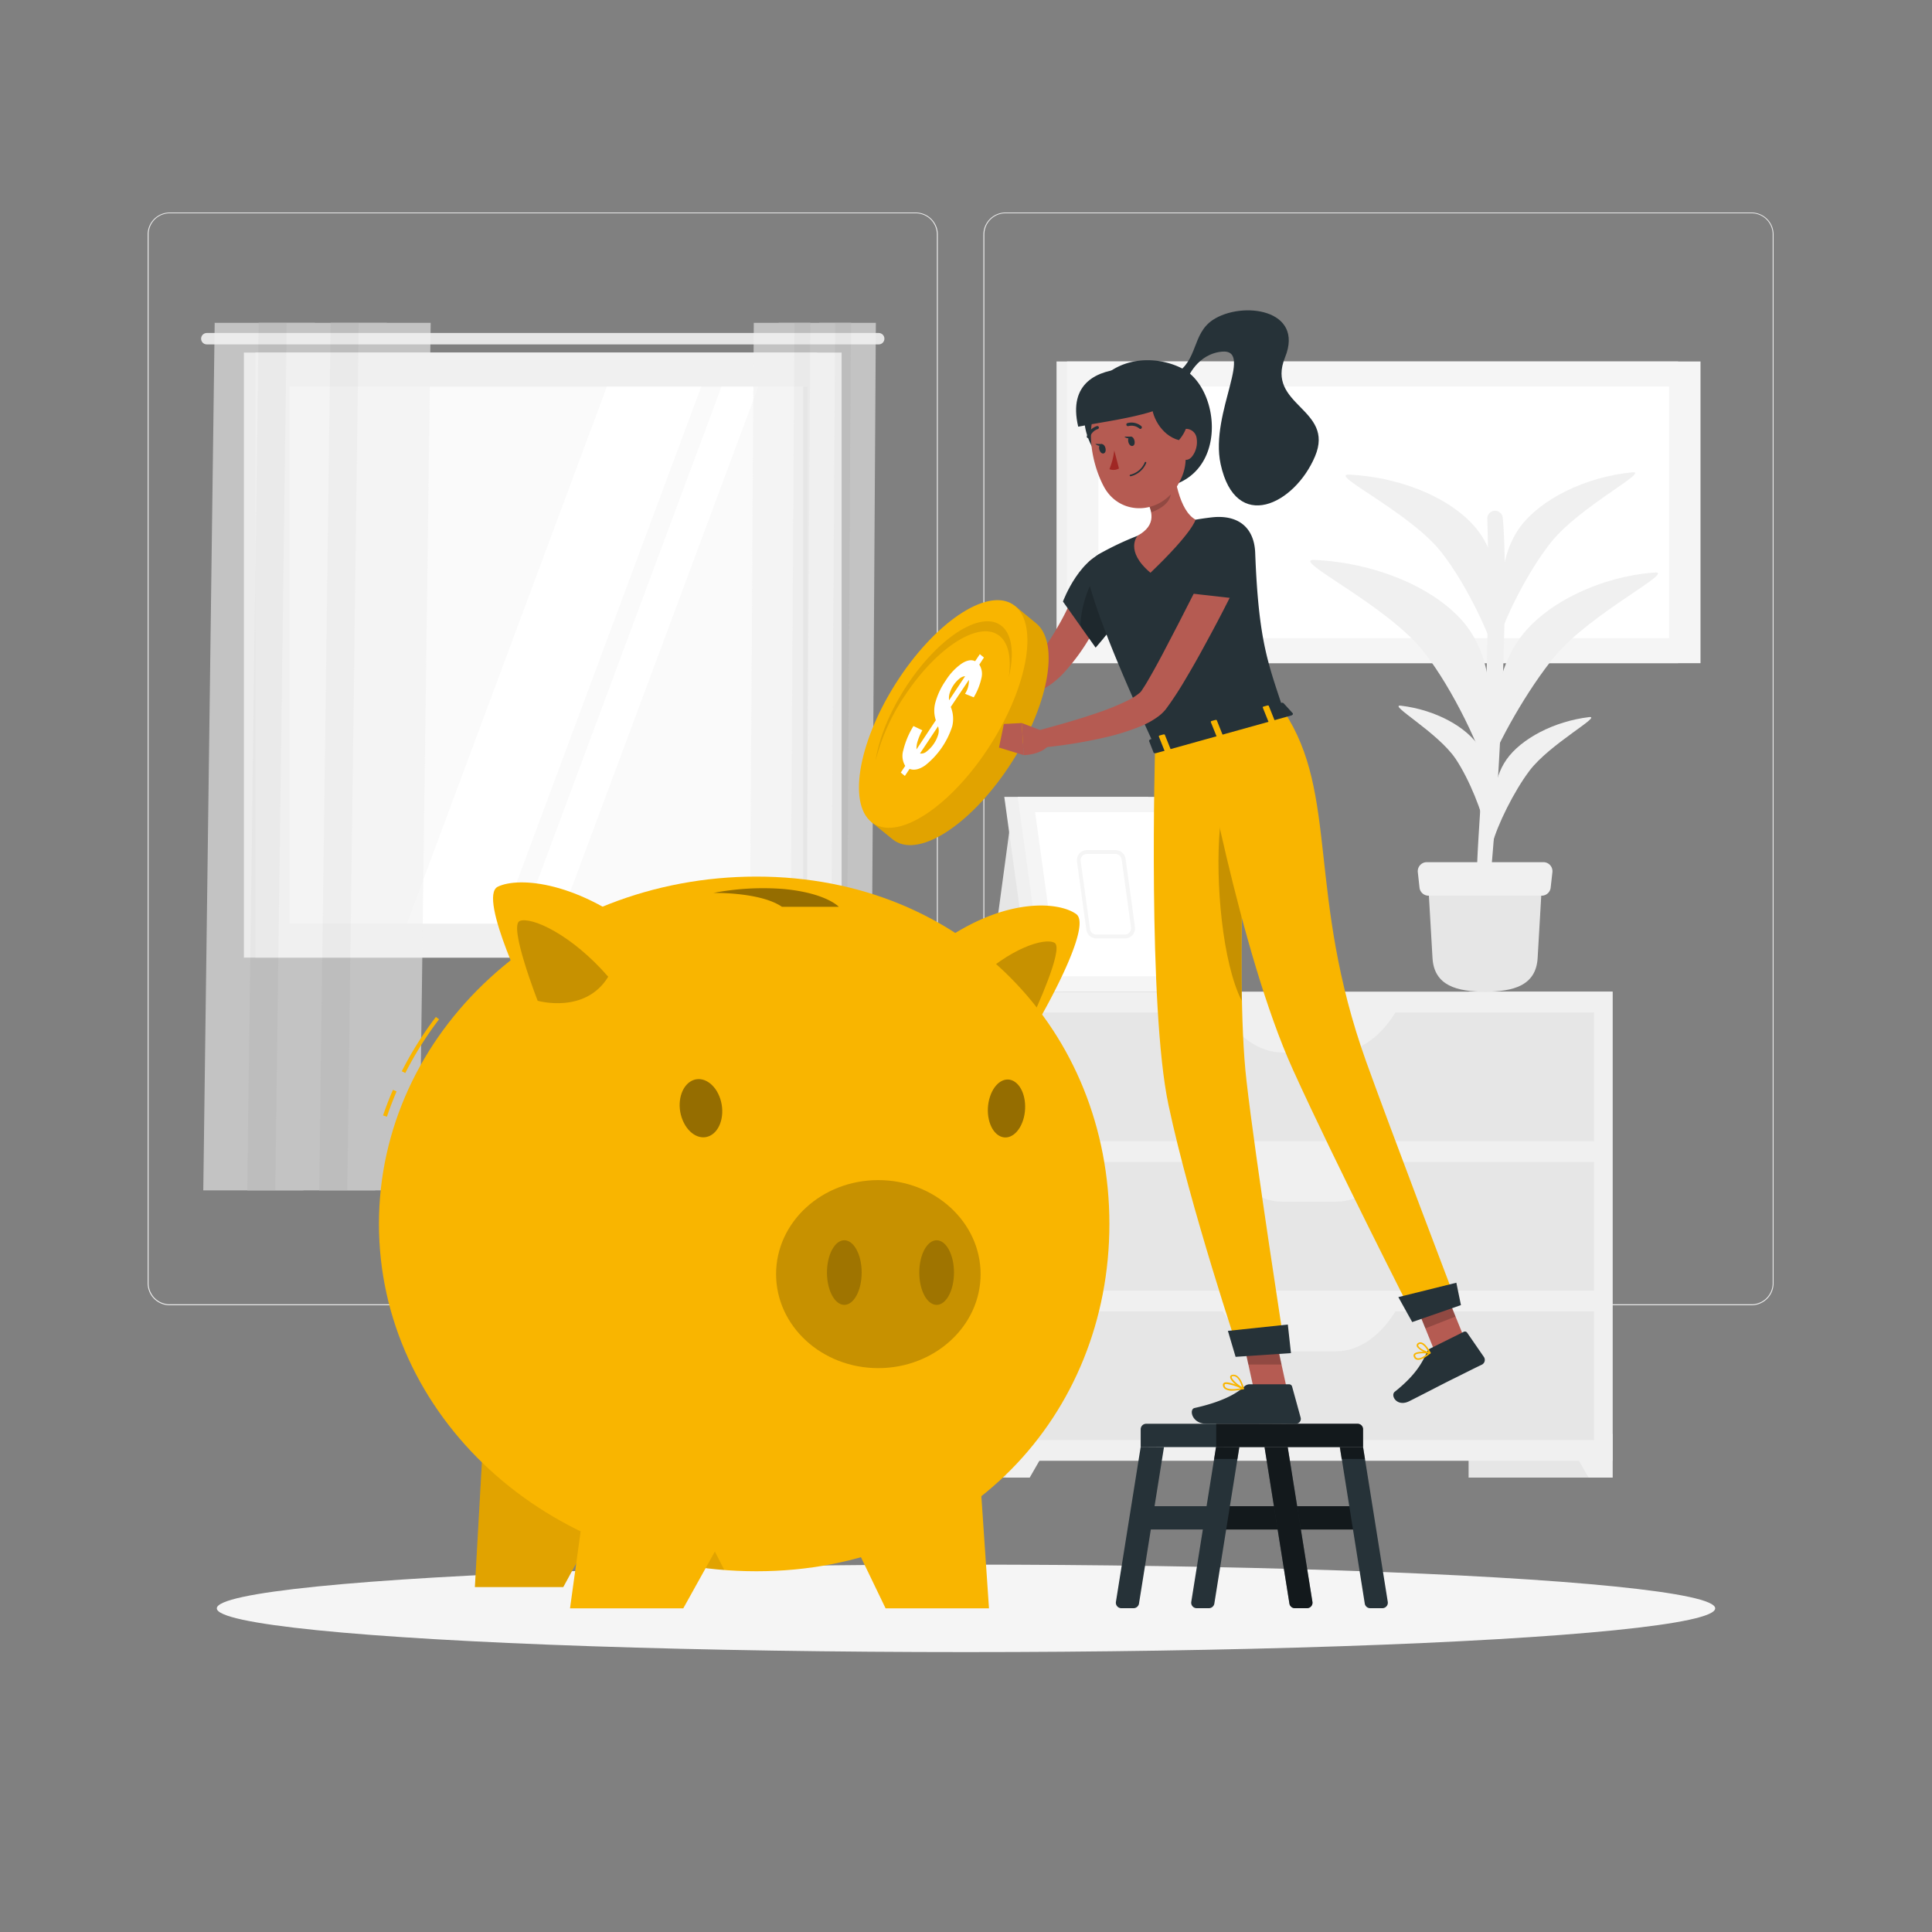 <svg xmlns="http://www.w3.org/2000/svg" viewBox="0 0 500 500"><rect x="0" y="0" width="500" height="500" fill="#808080" stroke="none"/><g id="freepik--background-complete--inject-70"><path d="M237,337.8H43.91a5.71,5.71,0,0,1-5.7-5.71V60.66A5.71,5.71,0,0,1,43.91,55H237a5.71,5.71,0,0,1,5.71,5.71V332.09A5.71,5.71,0,0,1,237,337.8ZM43.91,55.2a5.46,5.46,0,0,0-5.45,5.46V332.09a5.46,5.46,0,0,0,5.45,5.46H237a5.47,5.47,0,0,0,5.46-5.46V60.66A5.47,5.47,0,0,0,237,55.2Z" style="fill:#ebebeb"></path><path d="M453.31,337.8H260.21a5.72,5.72,0,0,1-5.71-5.71V60.66A5.72,5.72,0,0,1,260.21,55h193.1A5.71,5.71,0,0,1,459,60.66V332.09A5.71,5.71,0,0,1,453.31,337.8ZM260.21,55.2a5.47,5.47,0,0,0-5.46,5.46V332.09a5.47,5.47,0,0,0,5.46,5.46h193.1a5.47,5.47,0,0,0,5.46-5.46V60.66a5.47,5.47,0,0,0-5.46-5.46Z" style="fill:#ebebeb"></path><rect x="380.07" y="256.64" width="37.25" height="125.76" style="fill:#e6e6e6"></rect><polygon points="411.13 382.4 417.32 382.4 417.32 371.08 404.62 371.08 411.13 382.4" style="fill:#f0f0f0"></polygon><rect x="228.44" y="256.64" width="37.25" height="125.76" style="fill:#e6e6e6"></rect><rect x="260.29" y="256.64" width="157.04" height="121.41" style="fill:#f0f0f0"></rect><rect x="265.1" y="262.02" width="147.42" height="33.3" style="fill:#e6e6e6"></rect><path d="M345.77,272.37H331.84c-6,0-11.83-4.11-16-11.36h45.91C357.6,268.26,351.82,272.37,345.77,272.37Z" style="fill:#f0f0f0"></path><polygon points="266.49 382.4 260.29 382.4 260.29 371.08 272.99 371.08 266.49 382.4" style="fill:#f0f0f0"></polygon><rect x="265.1" y="300.7" width="147.42" height="33.3" style="fill:#e6e6e6"></rect><path d="M345.77,311H331.84c-6,0-11.83-4.1-16-11.36h45.91C357.6,306.94,351.82,311,345.77,311Z" style="fill:#f0f0f0"></path><rect x="265.1" y="339.38" width="147.42" height="33.3" style="fill:#e6e6e6"></rect><path d="M345.77,349.72H331.84c-6,0-11.83-4.11-16-11.36h45.91C357.6,345.61,351.82,349.72,345.77,349.72Z" style="fill:#f0f0f0"></path><rect x="273.43" y="93.55" width="160.86" height="78.08" style="fill:#f0f0f0"></rect><rect x="276.14" y="93.55" width="163.95" height="78.08" style="fill:#f5f5f5"></rect><rect x="325.57" y="58.73" width="65.09" height="147.72" transform="translate(490.71 -225.52) rotate(90)" style="fill:#fff"></rect><path d="M385.56,229.06c2.9-30,4.91-78.78,3.35-95.08a2,2,0,0,0-.82-1.41h0a2,2,0,0,0-3.18,1.68c.27,8.08.59,28.27-1.13,63.1-.86,17.33-2.09,29.2-1.24,31.71Z" style="fill:#f0f0f0"></path><path d="M393.87,164.46c6.62-8.52,20.32-15.26,34.36-16.29,5.51-.41-16.63,10.58-25.75,21.56-7.07,8.52-15,22.56-17.64,30.22C386.39,184.14,387.24,173,393.87,164.46Z" style="fill:#f0f0f0"></path><path d="M380,162.62c-6.85-9.54-22.67-16.89-39.79-17.72-6.72-.32,18.85,11.66,28.39,23.94,7.41,9.53,15,25.33,17.1,34C386.21,184.86,386.86,172.17,380,162.62Z" style="fill:#f0f0f0"></path><path d="M393.41,136.38c5.23-7.11,16.78-12.95,29-14.14,4.8-.47-13.86,9-21.1,18.22-5.63,7.12-11.61,18.77-13.41,25.08C388.2,152.61,388.19,143.49,393.41,136.38Z" style="fill:#f0f0f0"></path><path d="M382.88,137.84c-5.81-8.09-19.2-14.3-33.7-15-5.69-.27,16,9.87,24,20.27,6.28,8.07,12.72,21.45,14.49,28.79C388.13,156.66,388.68,145.92,382.88,137.84Z" style="fill:#f0f0f0"></path><path d="M389.9,196.54c3.78-5.36,12.27-9.87,21.34-10.95,3.56-.42-10.16,6.93-15.4,13.86-4.07,5.38-8.34,14.12-9.58,18.83C386.27,208.67,386.13,201.9,389.9,196.54Z" style="fill:#f0f0f0"></path><path d="M383,193.52c-3.28-5.32-11.4-9.81-20.45-10.89-3.56-.42,9.56,6.89,14.17,13.76,3.57,5.34,7,14,7.8,18.68C385.5,205.55,386.32,198.84,383,193.52Z" style="fill:#f0f0f0"></path><path d="M384.33,256.64h0c7.23,0,13.2-1.51,13.61-8.72l1.21-20.87H369.52l1.21,20.87C371.14,255.13,377.11,256.64,384.33,256.64Z" style="fill:#e6e6e6"></path><path d="M369.69,231.8H399a2.33,2.33,0,0,0,2.31-2.08l.45-4a2.34,2.34,0,0,0-2.32-2.59H369.25a2.34,2.34,0,0,0-2.32,2.59l.44,4A2.34,2.34,0,0,0,369.69,231.8Z" style="fill:#f0f0f0"></path><polygon points="275.25 256.64 255.6 256.64 261.42 213.57 275.25 213.57 275.25 256.64" style="fill:#e6e6e6"></polygon><polygon points="304.09 256.64 266.85 256.64 259.91 206.23 297.16 206.23 304.09 256.64" style="fill:#f0f0f0"></polygon><polygon points="309.06 256.64 270.31 256.64 263.38 206.23 302.13 206.23 309.06 256.64" style="fill:#f5f5f5"></polygon><polygon points="273.73 252.67 267.89 210.2 298.7 210.2 304.54 252.67 273.73 252.67" style="fill:#fff"></polygon><path d="M291.1,242.87h-7.34a2.64,2.64,0,0,1-2.62-2.28L278.72,223a2.63,2.63,0,0,1,.62-2.1,2.68,2.68,0,0,1,2-.9h7.34a2.65,2.65,0,0,1,2.62,2.28l2.42,17.59a2.64,2.64,0,0,1-2.62,3Zm-9-2.42a1.65,1.65,0,0,0,1.63,1.42h7.34a1.64,1.64,0,0,0,1.24-.56,1.67,1.67,0,0,0,.39-1.31l-2.42-17.58a1.65,1.65,0,0,0-1.63-1.42h-7.34a1.62,1.62,0,0,0-1.24.56,1.59,1.59,0,0,0-.39,1.3Z" style="fill:#f5f5f5"></path><rect x="63.12" y="91.25" width="148.38" height="156.58" style="fill:#e6e6e6"></rect><path d="M227.41,86.18H53.52a1.47,1.47,0,0,0-1.47,1.48h0a1.47,1.47,0,0,0,1.47,1.47H227.41a1.47,1.47,0,0,0,1.47-1.47h0A1.47,1.47,0,0,0,227.41,86.18Z" style="fill:#e6e6e6"></path><rect x="66.07" y="91.25" width="151.74" height="156.58" style="fill:#f0f0f0"></rect><rect x="72.46" y="102.49" width="138.95" height="134.11" transform="translate(311.48 27.61) rotate(90)" style="fill:#fafafa"></rect><polygon points="105.32 239.02 157.06 100.06 181.48 100.06 129.75 239.02 105.32 239.02" style="fill:#fff"></polygon><polygon points="134.99 239.02 186.73 100.06 196.25 100.06 144.51 239.02 134.99 239.02" style="fill:#fff"></polygon><rect x="138.95" y="168.98" width="138.95" height="1.12" transform="translate(377.97 -38.89) rotate(90)" style="fill:#e6e6e6"></rect><g style="opacity:0.6"><polygon points="71.24 308.07 52.61 308.07 55.56 83.55 74.2 83.55 71.24 308.07" style="fill:#f0f0f0"></polygon><polygon points="78.5 308.07 63.98 308.07 66.94 83.55 81.45 83.55 78.5 308.07" style="fill:#e6e6e6"></polygon><polygon points="89.87 308.07 71.24 308.07 74.2 83.55 92.83 83.55 89.87 308.07" style="fill:#f0f0f0"></polygon><polygon points="97.13 308.07 82.61 308.07 85.57 83.55 100.09 83.55 97.13 308.07" style="fill:#e6e6e6"></polygon><polygon points="108.5 308.07 89.87 308.07 92.83 83.55 111.46 83.55 108.5 308.07" style="fill:#f0f0f0"></polygon></g><g style="opacity:0.6"><polygon points="214.73 308.07 225.26 308.07 226.67 83.55 216.14 83.55 214.73 308.07" style="fill:#f0f0f0"></polygon><polygon points="210.63 308.07 218.83 308.07 220.25 83.55 212.04 83.55 210.63 308.07" style="fill:#e6e6e6"></polygon><polygon points="204.2 308.07 214.73 308.07 216.14 83.55 205.61 83.55 204.2 308.07" style="fill:#f0f0f0"></polygon><polygon points="200.1 308.07 208.3 308.07 209.72 83.55 201.51 83.55 200.1 308.07" style="fill:#e6e6e6"></polygon><polygon points="193.67 308.07 204.2 308.07 205.61 83.55 195.08 83.55 193.67 308.07" style="fill:#f0f0f0"></polygon></g></g><g id="freepik--Shadow--inject-70"><ellipse id="freepik--path--inject-70" cx="250" cy="416.24" rx="193.89" ry="11.32" style="fill:#f5f5f5"></ellipse></g><g id="freepik--Character--inject-70"><path d="M284.62,118.79c-6-8.12-4.61-15.21,0-20.31,5.75-6.4,15.14-6.35,21.4-3.08,9.8,5.11,11.91,27.5-4.46,30.66A132.71,132.71,0,0,1,284.62,118.79Z" style="fill:#263238"></path><path d="M304.11,96.81c6-3.53,4.33-10.38,9.75-14,7.54-5,23.79-2.83,18.71,9.67s13,13.22,7.75,25.64-20.5,20-24.42,2c-2.93-13.49,9.52-30.87-.53-29-6.27,1.16-8.36,7.61-8.36,7.61Z" style="fill:#263238"></path><path d="M289.2,149.75c-.82,2.27-1.71,4.33-2.66,6.46s-2,4.18-3.1,6.23a54.1,54.1,0,0,1-8.27,11.85A21.83,21.83,0,0,1,272.1,177a21.06,21.06,0,0,1-3.48,2,36.68,36.68,0,0,1-7,2.32,59,59,0,0,1-13.9,1.51,2.17,2.17,0,0,1-.51-4.27l.1,0a102.92,102.92,0,0,0,12.33-3.71,37,37,0,0,0,5.48-2.57,16.27,16.27,0,0,0,2.22-1.53,14.83,14.83,0,0,0,1.86-1.86,36.31,36.31,0,0,0,3.47-4.86c1.08-1.77,2.12-3.6,3.08-5.51,1.9-3.78,3.7-7.82,5.25-11.7l0-.06a4.35,4.35,0,0,1,8.13,3.1Z" style="fill:#b55b52"></path><path d="M287.9,142.35c-8.26.94-12.81,13.33-12.81,13.33l8.46,11.92s10-11.33,10.87-16.39C295.29,146,294,141.64,287.9,142.35Z" style="fill:#263238"></path><path d="M283.38,149.93c2.77-1.74,5.79-.78,8.36,2.45a8.69,8.69,0,0,1,1.05,3c-2.5,4.53-9.25,12.21-9.25,12.21l-3.87-5.45C279.38,158.92,281.59,151,283.38,149.93Z" style="opacity:0.2"></path><path d="M249.23,179,243,175.64l-.17,8.12s4.16.9,6.91-1.32Z" style="fill:#b55b52"></path><polygon points="236.75 175.92 237.84 182.55 242.87 183.76 243.04 175.64 236.75 175.92" style="fill:#b55b52"></polygon><path d="M268.15,161.31l-5.46-4.48-37.2,55.89L231,217.2c6.28,5.14,19.69-3.2,30-18.64S274.43,166.45,268.15,161.31Z" style="fill:#f9b500"></path><path d="M268.15,161.31l-5.46-4.48-37.2,55.89L231,217.2c6.28,5.14,19.69-3.2,30-18.64S274.43,166.45,268.15,161.31Z" style="opacity:0.1"></path><ellipse cx="244.09" cy="184.78" rx="33.61" ry="14.6" transform="translate(-42.56 292.26) rotate(-57.68)" style="fill:#f9b500"></ellipse><path d="M237.19,193.94l5-7.54a8,8,0,0,1-.07-4.77,18.91,18.91,0,0,1,2.63-5.51,15.2,15.2,0,0,1,4.06-4.34c1.39-.92,2.58-1.14,3.55-.66l1.22-1.82,1.06.87L253.44,172a4.42,4.42,0,0,1,.56,3.47,16.55,16.55,0,0,1-2,5l-2.25-.92a6.13,6.13,0,0,0,1-3.6l-4.69,7a8.2,8.2,0,0,1,.38,5,21.1,21.1,0,0,1-7,10.13q-2.28,1.58-4.05.91l-1.21,1.82-1.06-.87,1.15-1.73a5,5,0,0,1-.51-4,21.7,21.7,0,0,1,2.64-6.31L238.7,189a14.1,14.1,0,0,0-1.22,2.84A6.16,6.16,0,0,0,237.19,193.94ZM249.77,175a2.63,2.63,0,0,0-1.5.66,7.8,7.8,0,0,0-2.47,3.67,4.07,4.07,0,0,0-.17,1.9Zm-11.68,20a2.09,2.09,0,0,0,1.72-.52,8.74,8.74,0,0,0,3-4.38,3.55,3.55,0,0,0-.05-2.12Z" style="fill:#fff"></path><path d="M261.05,175.38c.74-4.9,0-8.83-2.32-10.76-5.11-4.19-16,2.61-24.41,15.18a54.12,54.12,0,0,0-7.71,17c.86-5.74,3.71-12.81,8.22-19.6,8.37-12.57,19.3-19.36,24.41-15.18C262,164.27,262.5,169.28,261.05,175.38Z" style="opacity:0.1"></path><polygon points="333.55 361.81 325.15 362.61 320.87 343.04 329.27 342.24 333.55 361.81" style="fill:#b55b52"></polygon><polygon points="380.34 349.71 372.53 352.77 365 334.21 372.81 331.15 380.34 349.71" style="fill:#b55b52"></polygon><path d="M370.26,348.93l8.56-4.26a.69.69,0,0,1,.87.22l4.34,6.29a1.37,1.37,0,0,1-.54,2c-3,1.44-4.32,2.15-8.09,4-2.32,1.15-7.49,3.86-10.69,5.45s-4.94-1.49-3.75-2.44c5.33-4.25,7.09-7.46,8.26-10.15A2.23,2.23,0,0,1,370.26,348.93Z" style="fill:#263238"></path><path d="M323.51,358.25h10.1a.82.82,0,0,1,.79.61l2.2,8a1.25,1.25,0,0,1-1.23,1.6c-3.53-.06-5.22,0-9.66,0H312.15c-3.69,0-4.5-3.74-3-4.07,6.85-1.52,10.8-3.61,12.91-5.6A2.06,2.06,0,0,1,323.51,358.25Z" style="fill:#263238"></path><polygon points="320.88 343.05 323.08 353.13 331.66 353.13 329.28 342.24 320.88 343.05" style="opacity:0.2"></polygon><polygon points="372.81 331.16 365 334.22 368.89 343.78 376.69 340.72 372.81 331.16" style="opacity:0.2"></polygon><path d="M313.54,133.9c6.68-.77,11,2.41,11.3,9.08.88,23.51,3.48,28.92,7.41,41.08l-33.31,9.27c-11.84-25.64-16-37.73-17.32-43.42a6.18,6.18,0,0,1,3.22-6.75A77.38,77.38,0,0,1,313.54,133.9Z" style="fill:#263238"></path><path d="M303.41,118.14c.4,5.13,1.73,14,6,16.35,0,0-.63,3.17-11.67,13.74-6.81-5.74-3.33-9.59-3.33-9.59,5.07-2.81,3.88-6.47,1.88-10Z" style="fill:#b55b52"></path><path d="M302.64,119.29a21.26,21.26,0,0,1,.3,8.91c-.38,2-2.56,3.52-5,4.39a13.8,13.8,0,0,0-1.62-3.94Z" style="opacity:0.2"></path><path d="M305.37,108.45c1.63,8.29,2.5,11.76-.52,17-4.55,7.92-15.09,8.12-19.17.48-3.67-6.87-5.73-19.27,1.41-24.61A11.53,11.53,0,0,1,305.37,108.45Z" style="fill:#b55b52"></path><path d="M309.7,113.5a6.11,6.11,0,0,1-1.14,4.57c-1.3,1.73-3.26.89-4-1-.66-1.72-.79-4.7,1.05-5.74A2.77,2.77,0,0,1,309.7,113.5Z" style="fill:#b55b52"></path><path d="M298.1,104.06c-.31,3.17,2.23,8.59,7,9.85,4.94-5.68,1.68-13.47-2.86-13.63S298.1,104.06,298.1,104.06Z" style="fill:#263238"></path><path d="M291.44,95.42c-7.29.33-15.11,3.58-12.4,15,6.36-1.33,24.06-3.31,25.42-7.85C302.67,96.74,296.22,95.2,291.44,95.42Z" style="fill:#263238"></path><path d="M298.94,193.33S297,260.61,302.41,286c5.61,26.42,18.28,64.18,18.28,64.18l11.9-.77s-7.69-49.37-10-69.74c-3.26-28.08.79-93.15.79-93.15Z" style="fill:#f9b500"></path><path d="M315.7,214.37c.54-6.1,5.14-4.93,6.17,3.33-.45,13-.77,28.09-.51,41.3C316.4,249.31,314.47,228.25,315.7,214.37Z" style="opacity:0.2"></path><polygon points="334.1 350.18 319.77 351.15 317.78 344.43 333.29 342.79 334.1 350.18" style="fill:#263238"></polygon><path d="M310.69,190.06s10.14,56.4,23.91,86.75c11.12,24.51,31.27,64,31.27,64l10.93-4.09s-17.09-44.83-23.27-62.07c-15.39-43-7-69.1-21.28-90.59Z" style="fill:#f9b500"></path><polygon points="378.09 337.76 365.48 342.15 361.89 335.69 376.9 331.97 378.09 337.76" style="fill:#263238"></polygon><path d="M332.2,182l2.34,2.57c.18.2,0,.51-.42.61l-34.93,9.73c-.3.08-.59,0-.66-.18l-1.13-2.9c-.08-.2.13-.45.46-.54l33.73-9.39A.61.61,0,0,1,332.2,182Z" style="fill:#263238"></path><path d="M328.72,187l.91-.26c.18-.05.29-.18.24-.29l-1.5-3.75c0-.11-.22-.16-.4-.11l-.91.25c-.18,0-.29.18-.25.29l1.51,3.76C328.36,187,328.54,187.05,328.72,187Z" style="fill:#f9b500"></path><path d="M301.82,194.48l.91-.25c.17,0,.29-.18.24-.29l-1.5-3.75c0-.11-.23-.16-.41-.11l-.9.25c-.18,0-.29.18-.25.29l1.5,3.76C301.46,194.49,301.64,194.53,301.82,194.48Z" style="fill:#f9b500"></path><path d="M315.27,190.74l.91-.25c.18-.05.29-.18.24-.29l-1.5-3.76c0-.11-.23-.16-.41-.11l-.9.25c-.18,0-.29.19-.25.3l1.51,3.75C314.91,190.74,315.09,190.79,315.27,190.74Z" style="fill:#f9b500"></path><path d="M293.59,114c.17.67,0,1.3-.47,1.41s-.93-.33-1.1-1,0-1.29.47-1.41S293.42,113.31,293.59,114Z" style="fill:#263238"></path><path d="M286.08,115.94c.18.66,0,1.29-.47,1.41s-.93-.34-1.1-1,0-1.3.47-1.41S285.91,115.27,286.08,115.94Z" style="fill:#263238"></path><path d="M285.18,114.93l-1.71-.05S284.61,115.92,285.18,114.93Z" style="fill:#263238"></path><path d="M288.37,116.56a18.41,18.41,0,0,1-1.26,4.86,2.93,2.93,0,0,0,2.48-.18Z" style="fill:#a02724"></path><path d="M292.53,123.25a.2.2,0,0,1-.16-.15.19.19,0,0,1,.14-.24,5.42,5.42,0,0,0,3.75-3.18.2.2,0,0,1,.26-.13.21.21,0,0,1,.13.25,5.78,5.78,0,0,1-4,3.45A.21.21,0,0,1,292.53,123.25Z" style="fill:#263238"></path><path d="M295.06,111a.34.34,0,0,1-.19-.09,3.18,3.18,0,0,0-2.84-.64.41.41,0,0,1-.51-.26.39.39,0,0,1,.25-.51,4,4,0,0,1,3.6.78.41.41,0,0,1-.31.72Z" style="fill:#263238"></path><path d="M281.61,113.38l-.08,0a.4.4,0,0,1-.25-.51,4,4,0,0,1,2.61-2.6.4.4,0,0,1,.49.29.41.41,0,0,1-.3.49,3.15,3.15,0,0,0-2,2.08A.4.4,0,0,1,281.61,113.38Z" style="fill:#263238"></path><path d="M320.75,149.64c-2.6,5.36-5.3,10.62-8.15,15.85-1.42,2.62-2.84,5.24-4.35,7.82s-3,5.17-4.79,7.76c-.41.64-.92,1.32-1.4,2l-.18.24-.09.13-.15.19c-.21.26-.42.48-.63.7a10.68,10.68,0,0,1-1.23,1.07,21.52,21.52,0,0,1-4.66,2.59,58.89,58.89,0,0,1-9,2.82,125.3,125.3,0,0,1-17.86,2.79l-.68-4.26c2.79-.74,5.63-1.52,8.42-2.33s5.56-1.67,8.26-2.61a64,64,0,0,0,7.69-3.16,15.71,15.71,0,0,0,2.95-1.89,3.14,3.14,0,0,0,.41-.41,1.37,1.37,0,0,0,.1-.14l.22-.34c.35-.55.71-1.07,1.07-1.69,1.42-2.39,2.82-4.95,4.18-7.51l4.05-7.77,8-15.68Z" style="fill:#b55b52"></path><path d="M270.32,189.38l-5.89-2.26.5,8.31s4.63,0,6.77-2.85Z" style="fill:#b55b52"></path><polygon points="259.8 187.36 258.54 193.47 264.93 195.43 264.43 187.12 259.8 187.36" style="fill:#b55b52"></polygon><path d="M313.5,138.2c-3.29,1.51-7.11,15.18-7.11,15.18L320.64,155s2.76-6.64,2.2-10.05C322,139.5,317.25,136.48,313.5,138.2Z" style="fill:#263238"></path><path d="M366,351.37a1.36,1.36,0,0,1-.13-.3.67.67,0,0,1,.1-.68c.69-.84,3.75-.5,4.09-.46a.19.19,0,0,1,.17.14.19.19,0,0,1-.06.21c-.87.73-2.49,1.9-3.53,1.6A1,1,0,0,1,366,351.37Zm3.53-1.09c-1.23-.1-2.88-.08-3.25.36a.3.3,0,0,0,0,.31.76.76,0,0,0,.5.55C367.33,351.66,368.35,351.21,369.55,350.28Z" style="fill:#f9b500"></path><path d="M366.75,348.61a1.09,1.09,0,0,1-.09-.23.71.71,0,0,1,.35-.81,1.07,1.07,0,0,1,.89-.13c1.19.32,2.29,2.51,2.34,2.6a.2.2,0,0,1,0,.2.21.21,0,0,1-.18.09A5.41,5.41,0,0,1,366.75,348.61Zm2.91,1.21c-.41-.72-1.17-1.81-1.87-2a.63.63,0,0,0-.55.08c-.22.14-.22.27-.19.36.15.58,1.63,1.39,2.64,1.6Z" style="fill:#f9b500"></path><path d="M319,359.91a3.35,3.35,0,0,1-2-.47,1.23,1.23,0,0,1-.51-1,.57.57,0,0,1,.25-.55c.91-.62,4.35.94,5,1.26a.21.21,0,0,1,.12.21.2.2,0,0,1-.16.17A13,13,0,0,1,319,359.91Zm-1.61-1.74a.74.74,0,0,0-.4.09s-.08.07-.07.19a.85.85,0,0,0,.35.67c.59.45,2,.51,3.8.17A12.52,12.52,0,0,0,317.42,358.17Z" style="fill:#f9b500"></path><path d="M321.75,359.57l-.08,0c-1.14-.46-3.44-2.31-3.31-3.26,0-.21.17-.47.69-.53,2-.24,2.86,3.41,2.9,3.56a.22.22,0,0,1-.07.2A.21.21,0,0,1,321.75,359.57Zm-2.51-3.42h-.14c-.21,0-.32.09-.34.19-.07.55,1.52,2,2.68,2.64C321.17,358.11,320.45,356.15,319.24,356.15Z" style="fill:#f9b500"></path><path d="M292.69,113l-1.72,0S292.12,114,292.69,113Z" style="fill:#263238"></path><path d="M296.62,368.47h54.72a1.42,1.42,0,0,1,1.42,1.42v4.62a0,0,0,0,1,0,0H295.21a0,0,0,0,1,0,0v-4.62A1.42,1.42,0,0,1,296.62,368.47Z" style="fill:#263238"></path><rect x="295.7" y="389.8" width="57.55" height="6.03" style="fill:#263238"></rect><rect x="315.2" y="389.8" width="38.05" height="6.03" style="opacity:0.5"></rect><path d="M320.74,374.5,314.27,415a1.43,1.43,0,0,1-1.4,1.2H309.7a1.42,1.42,0,0,1-1.4-1.64l6.41-40.1Z" style="fill:#263238"></path><polygon points="320.74 374.5 320.25 377.58 314.21 377.58 314.71 374.5 320.74 374.5" style="opacity:0.5"></polygon><path d="M301.24,374.5,294.77,415a1.43,1.43,0,0,1-1.4,1.2H290.2a1.42,1.42,0,0,1-1.4-1.64l6.41-40.1Z" style="fill:#263238"></path><path d="M359.16,414.6l-6.4-40.1h-6L353.2,415a1.42,1.42,0,0,0,1.4,1.2h3.16A1.42,1.42,0,0,0,359.16,414.6Z" style="fill:#263238"></path><polygon points="353.25 377.58 352.76 374.5 346.72 374.5 347.21 377.58 353.25 377.58" style="opacity:0.5"></polygon><path d="M339.66,414.6l-6.4-40.1h-6L333.7,415a1.42,1.42,0,0,0,1.4,1.2h3.16A1.42,1.42,0,0,0,339.66,414.6Z" style="fill:#263238"></path><path d="M339.66,414.6l-6.4-40.1h-6L333.7,415a1.42,1.42,0,0,0,1.4,1.2h3.16A1.42,1.42,0,0,0,339.66,414.6Z" style="opacity:0.5"></path><path d="M314.71,368.47h36.63a1.42,1.42,0,0,1,1.42,1.42v4.62a0,0,0,0,1,0,0h-38a0,0,0,0,1,0,0v-6A0,0,0,0,1,314.71,368.47Z" style="opacity:0.5"></path></g><g id="freepik--piggy-bank--inject-70"><polygon points="145.78 410.73 153.79 396.03 125.14 370.92 122.9 410.73 145.78 410.73" style="fill:#f9b500"></polygon><polygon points="145.78 410.73 153.79 396.03 125.14 370.92 122.9 410.73 145.78 410.73" style="opacity:0.1"></polygon><path d="M244.52,243.22c16.07-11,29.53-9.87,34-6.66s-9.73,27.59-9.73,27.59A38.53,38.53,0,0,1,244.52,243.22Z" style="fill:#f9b500"></path><path d="M252.17,254.27c9.05-8.89,18.28-11.74,20.78-10.25s-5.53,18.63-5.53,18.63S256.57,264.21,252.17,254.27Z" style="opacity:0.2"></path><path d="M104.89,277.7l-.91-.46a91.74,91.74,0,0,1,8.83-14.06l.81.62A91.69,91.69,0,0,0,104.89,277.7Z" style="fill:#f9b500"></path><path d="M100.13,289l-1-.33c.76-2.23,1.62-4.46,2.56-6.62l.94.41C101.73,284.58,100.88,286.78,100.13,289Z" style="fill:#f9b500"></path><path d="M287.11,316.75c0,49.65-37.38,89.89-91.34,89.89s-97.7-40.24-97.7-89.89,43.74-89.89,97.7-89.89S287.11,267.1,287.11,316.75Z" style="fill:#f9b500"></path><path d="M182.75,397.12l-3.91,8.18q4.24.69,8.61,1Z" style="opacity:0.1"></path><polygon points="176.83 416.24 188.07 396.03 152.12 382.89 147.52 416.24 176.83 416.24" style="fill:#f9b500"></polygon><polygon points="229.19 416.24 219.45 396.03 253.68 382.89 255.95 416.24 229.19 416.24" style="fill:#f9b500"></polygon><path d="M253.78,329.74c0,13.44-11.88,24.33-26.49,24.33s-26.44-10.89-26.44-24.33,11.84-24.33,26.44-24.33S253.78,316.3,253.78,329.74Z" style="opacity:0.2"></path><ellipse cx="218.51" cy="329.34" rx="4.49" ry="8.36" style="opacity:0.2"></ellipse><path d="M186.4,284.36c1.29,3.93.1,8.22-2.65,9.57s-6-.75-7.32-4.68-.11-8.22,2.64-9.57S185.11,280.42,186.4,284.36Z" style="opacity:0.4"></path><path d="M256,284.54c-1,3.93.23,8.17,2.71,9.46s5.28-.85,6.26-4.79-.23-8.17-2.71-9.46S257,280.6,256,284.54Z" style="opacity:0.4"></path><ellipse cx="242.4" cy="329.34" rx="4.49" ry="8.36" style="opacity:0.2"></ellipse><path d="M167.21,242.4c-17.41-14.42-33-15.54-38.38-12.92s8.61,30.89,8.61,30.89S156.54,259.25,167.21,242.4Z" style="fill:#f9b500"></path><path d="M157.41,252.78c-9.55-11-19.87-15.58-22.88-14.44S139.15,259,139.15,259,151.45,262.54,157.41,252.78Z" style="opacity:0.2"></path><path d="M202.37,234.68h14.71s-3.2-3.52-14.06-4.59a68.29,68.29,0,0,0-18.4,1S196.74,230.82,202.37,234.68Z" style="opacity:0.4"></path></g></svg>